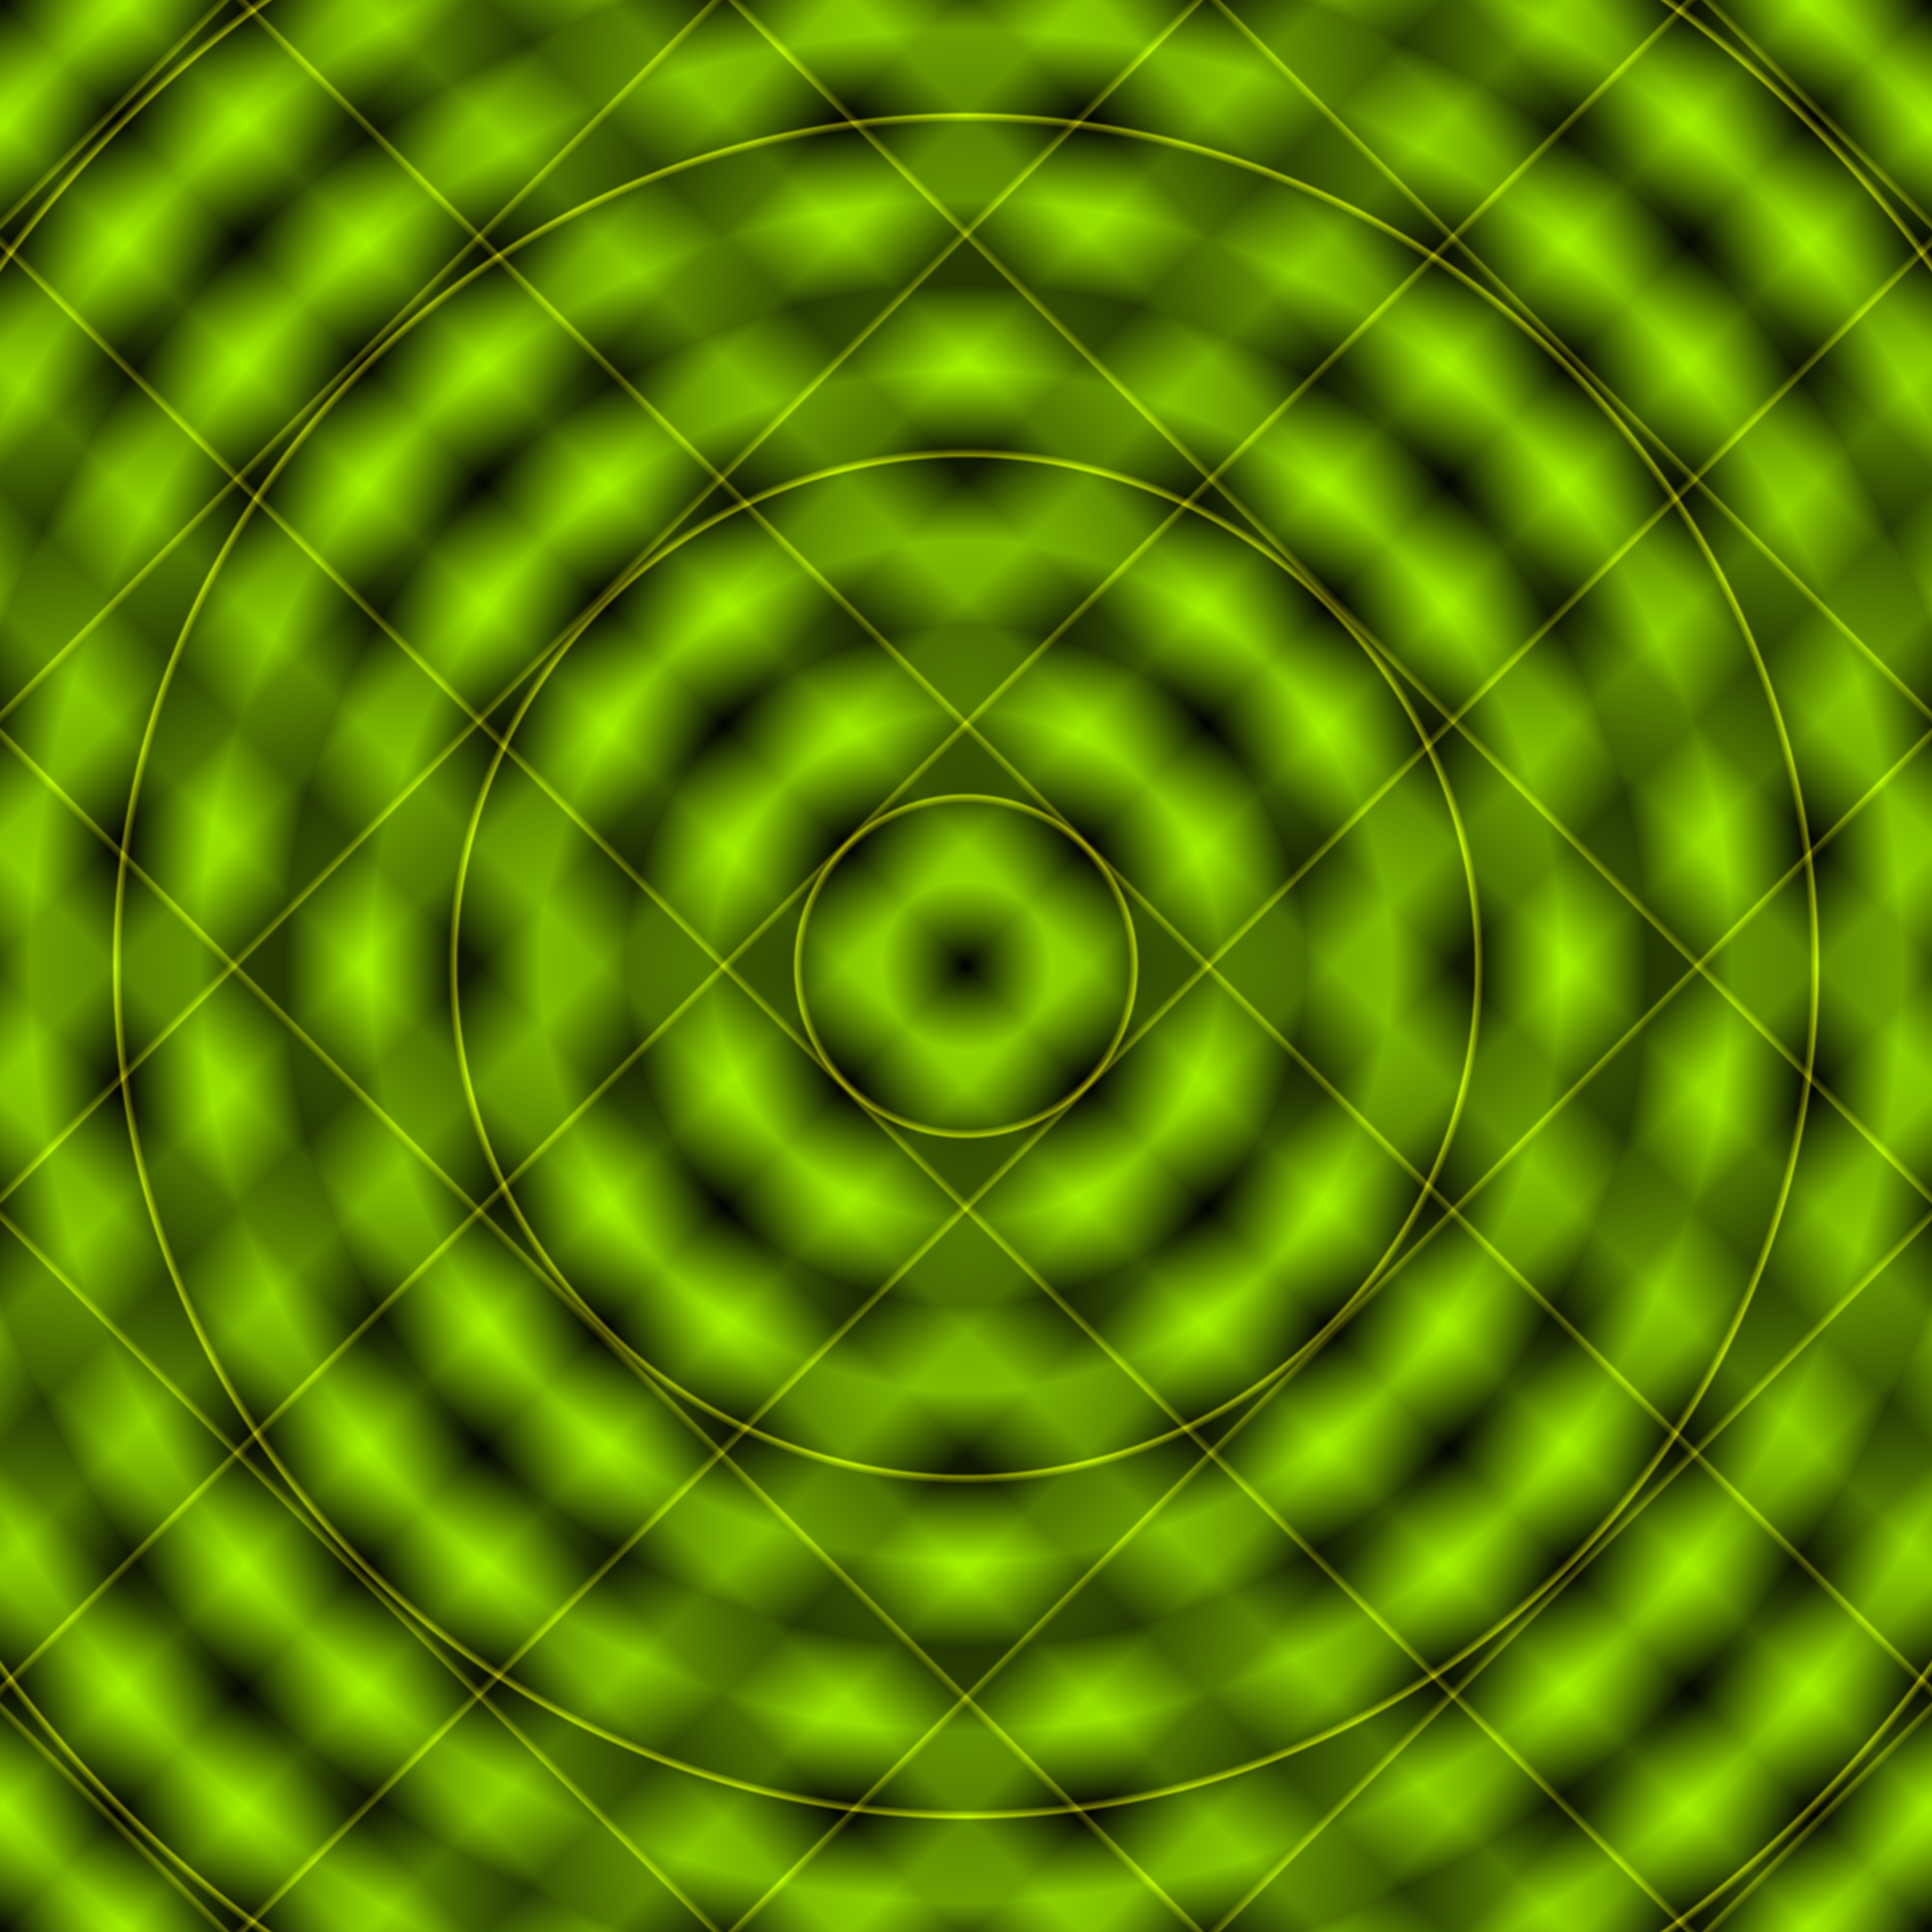 <?xml version="1.0" encoding="UTF-8" standalone="no"?>
<svg
   xmlns:dc="http://purl.org/dc/elements/1.1/"
   xmlns:cc="http://creativecommons.org/ns#"
   xmlns:rdf="http://www.w3.org/1999/02/22-rdf-syntax-ns#"
   xmlns:svg="http://www.w3.org/2000/svg"
   xmlns="http://www.w3.org/2000/svg"
   xmlns:xlink="http://www.w3.org/1999/xlink"
   width="210mm"
   height="210mm"
   viewBox="0 0 210 210"
   version="1.1">
  <rect x="0" y="0" width="210" height="210" fill="#808080" stroke="none"/>
  <defs>
    <linearGradient id="linearGradient7" 
      x1="0%" y1="0%" x2="12.5%" y2="12.5%" spreadMethod="reflect">
      <stop offset="0.000" style="stop-color:#000102;stop-opacity:1" />
      <stop offset="0.250" style="stop-color:#aaff00;stop-opacity:1" />
      <stop offset="0.479" style="stop-color:#000102;stop-opacity:1" />
      <stop offset="0.479" style="stop-color:#000102;stop-opacity:1" />
      <stop offset="0.500" style="stop-color:#ffff00;stop-opacity:1" />
      <stop offset="0.509" style="stop-color:#000102;stop-opacity:1" />
      <stop offset="0.509" style="stop-color:#000102;stop-opacity:1" />
      <stop offset="0.750" style="stop-color:#aaff00;stop-opacity:1" />
      <stop offset="1.000" style="stop-color:#000102;stop-opacity:1" />
    </linearGradient>
    <radialGradient 
       xlink:href="#linearGradient7"
       id="radialGradient77"
       cx="105"
       cy="105"
       fx="105"
       fy="105"
       r="37"
       gradientUnits="userSpaceOnUse"
       spreadMethod="reflect" />
  </defs>
  <rect
     y="0"
     x="0"
     height="210"
     width="210"
     style="fill:url(#linearGradient7);stroke:none;opacity:1"
     transform="rotate(90, 105, 105)" />
  <rect
     y="0"
     x="0"
     height="210"
     width="210"
     style="fill:url(#linearGradient7);stroke:none;opacity:0.5"
     transform="rotate(0)" />
  <rect
     y="0"
     x="0"
     height="210"
     width="210"
     style="fill:url(#radialGradient77);stroke:none;opacity:0.45" /> 
</svg>

